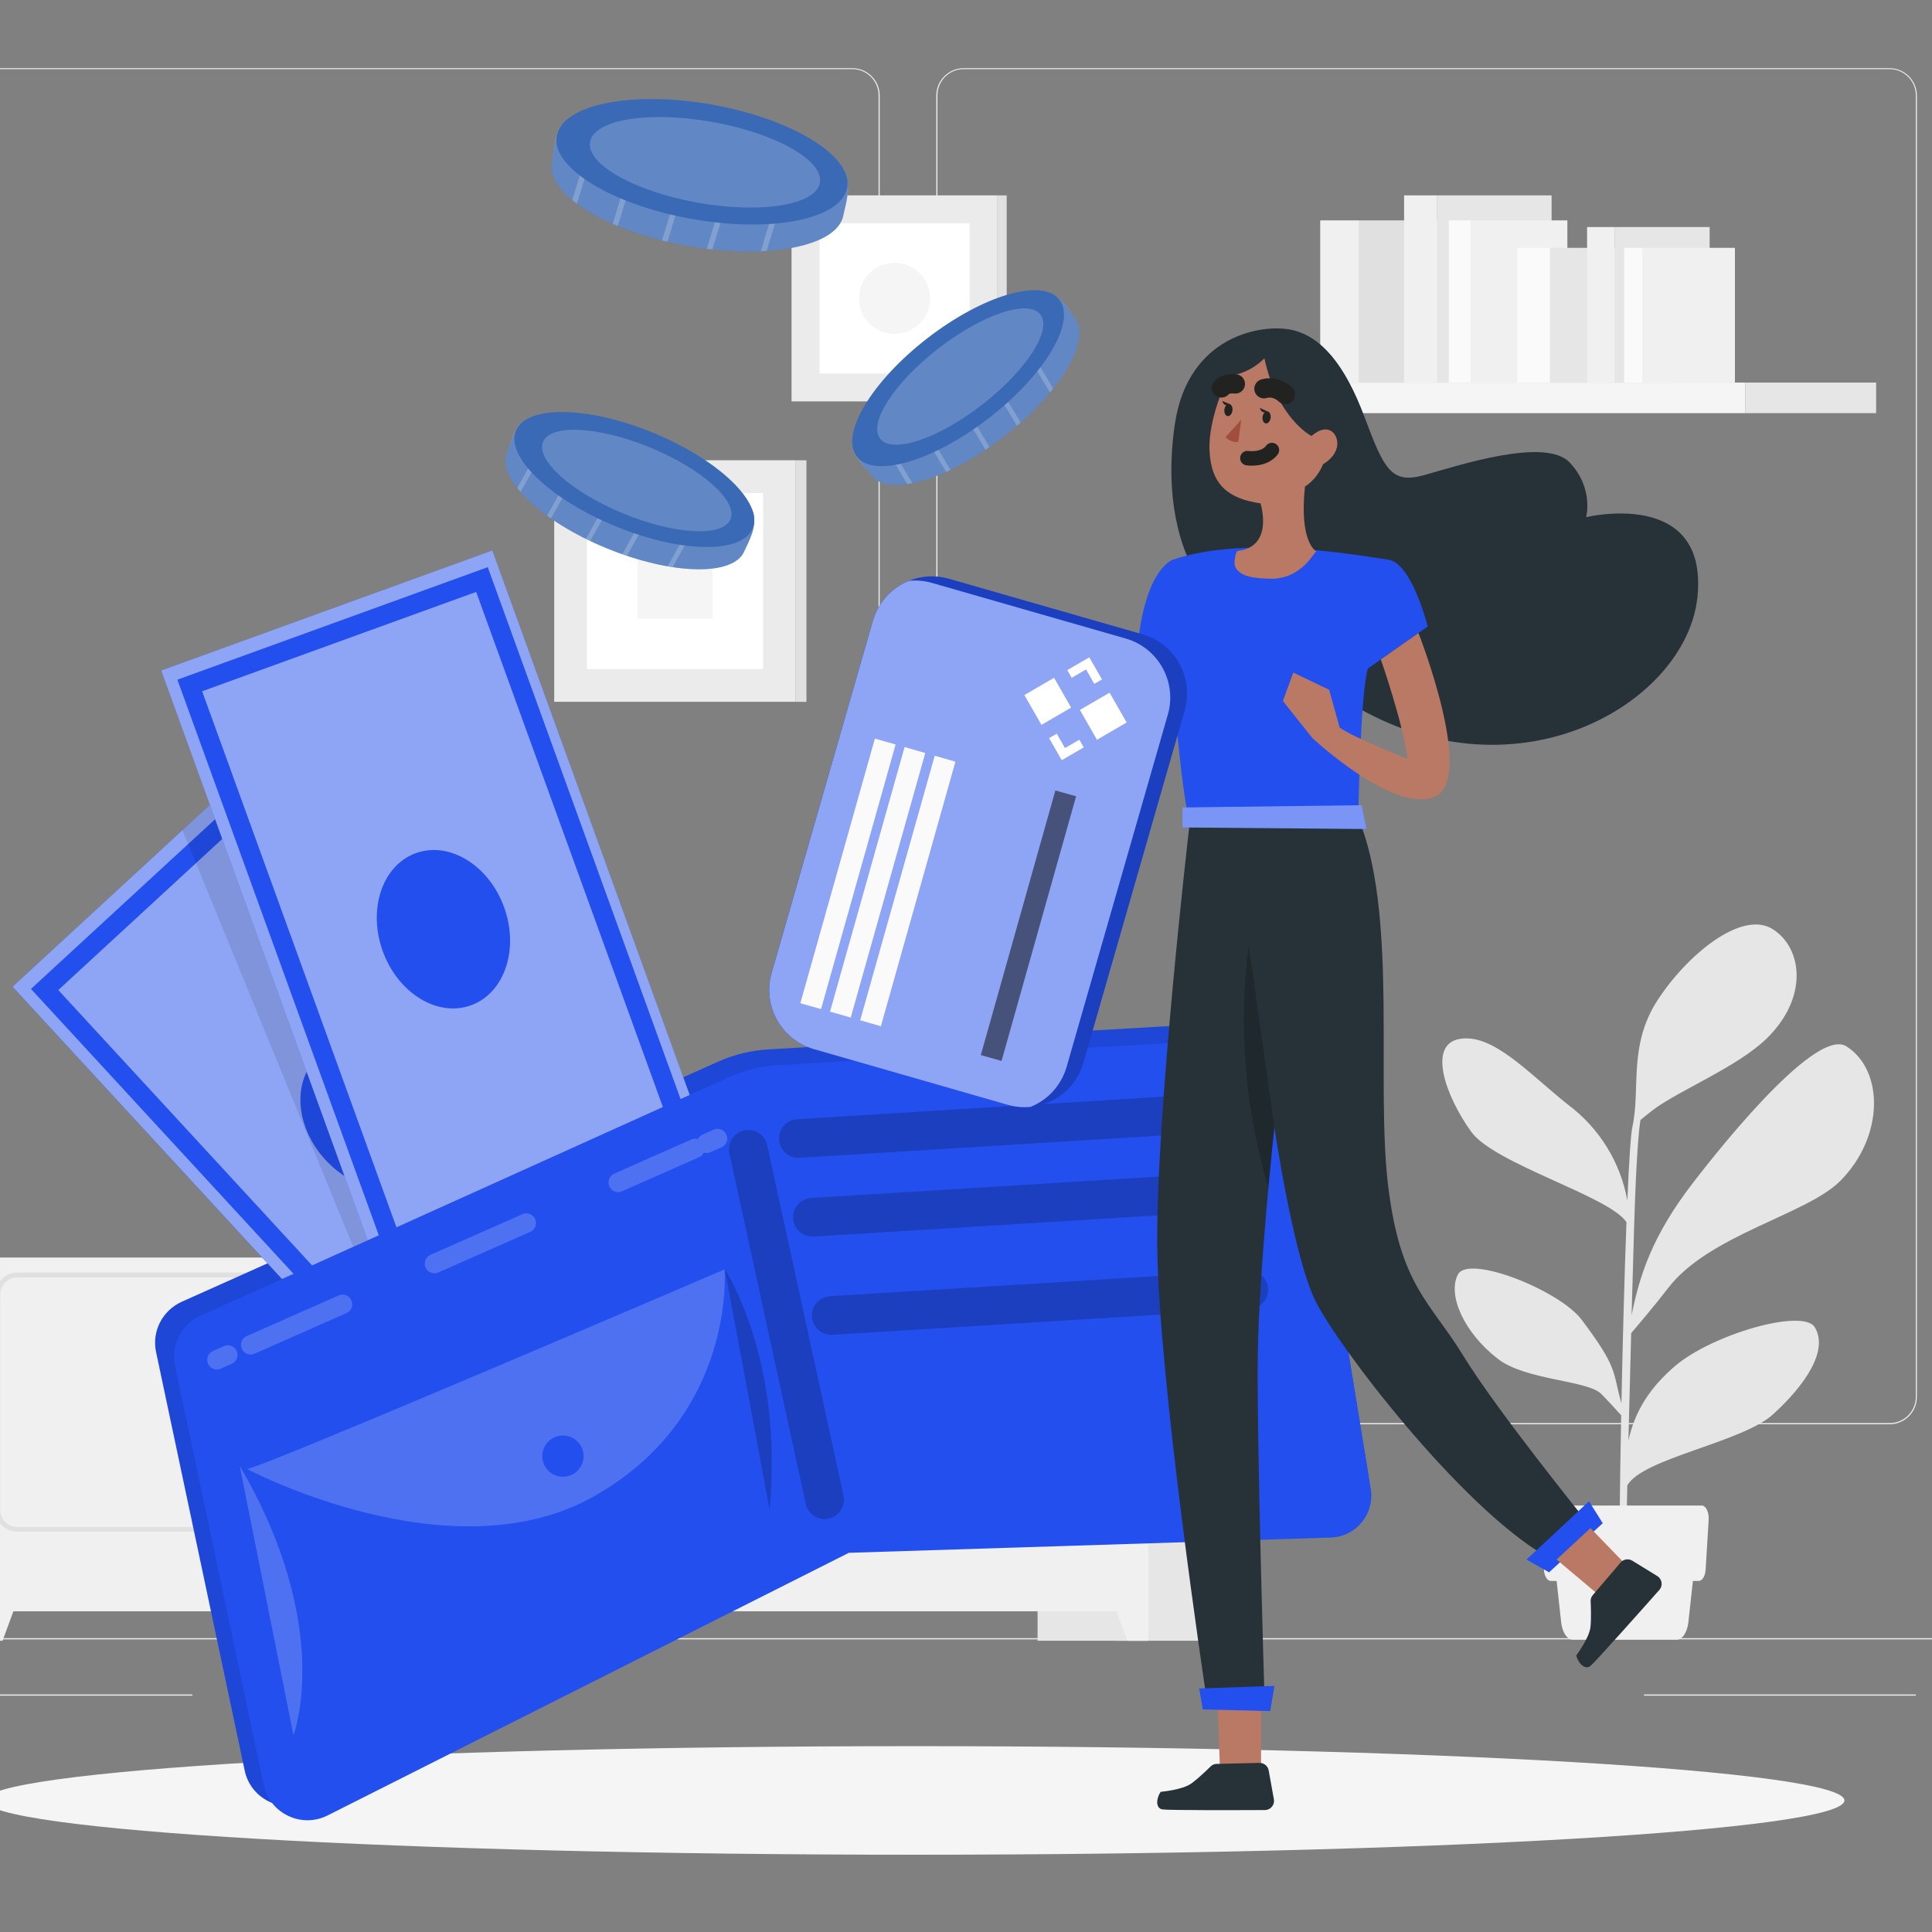 <svg width="100" height="100" viewBox="0 0 100 100" fill="none" xmlns="http://www.w3.org/2000/svg">
<rect x="0" y="0" width="100" height="100" fill="#808080" stroke="none"/>
<g clip-path="url(#clip0_234_26052)">
<path d="M109.395 84.791H-14.707V84.853H109.395V84.791Z" fill="#EBEBEB"/>
<path d="M28.287 86.374H22.533V86.437H28.287V86.374Z" fill="#EBEBEB"/>
<path d="M99.161 87.705H85.096V87.767H99.161V87.705Z" fill="#EBEBEB"/>
<path d="M9.962 87.705H-4.104V87.767H9.962V87.705Z" fill="#EBEBEB"/>
<path d="M44.118 73.721H-3.808C-4.59 73.72 -5.223 73.086 -5.223 72.304V4.934C-5.216 4.157 -4.585 3.531 -3.808 3.529H44.118C44.9 3.529 45.535 4.164 45.535 4.947V72.304C45.535 73.087 44.9 73.721 44.118 73.721ZM-3.808 3.579C-4.555 3.58 -5.161 4.187 -5.161 4.934V72.304C-5.161 73.052 -4.555 73.658 -3.808 73.659H44.118C44.866 73.658 45.471 73.052 45.473 72.304V4.934C45.471 4.186 44.866 3.58 44.118 3.579H-3.808Z" fill="#EBEBEB"/>
<path d="M97.806 73.721H49.878C49.096 73.72 48.462 73.086 48.461 72.304V4.934C48.469 4.157 49.101 3.531 49.878 3.529H97.806C98.582 3.532 99.212 4.158 99.219 4.934V72.304C99.219 73.085 98.587 73.719 97.806 73.721ZM49.878 3.579C49.13 3.58 48.525 4.186 48.523 4.934V72.304C48.524 73.052 49.13 73.658 49.878 73.659H97.806C98.554 73.658 99.16 73.052 99.162 72.304V4.934C99.16 4.186 98.554 3.58 97.806 3.579H49.878Z" fill="#EBEBEB"/>
<path d="M63.494 65.09H57.763V84.925H63.494V65.09Z" fill="#E6E6E6"/>
<path d="M59.436 65.09H53.705V84.925H59.436V65.09Z" fill="#E6E6E6"/>
<path d="M58.349 84.925H59.437V81.828H57.206L58.349 84.925Z" fill="#F0F0F0"/>
<path d="M30.628 65.09H24.896V84.925H30.628V65.09Z" fill="#E6E6E6"/>
<path d="M59.436 65.09H29.678V83.401H59.436V65.09Z" fill="#F0F0F0"/>
<path d="M57.584 79.281H45.929C45.303 79.28 44.796 78.773 44.795 78.148V67.001C44.796 66.376 45.303 65.869 45.929 65.867H57.582C58.208 65.868 58.714 66.375 58.716 67.001V78.148C58.714 78.772 58.209 79.279 57.584 79.281ZM45.929 66.121C45.442 66.121 45.047 66.514 45.046 67.001V78.148C45.041 78.635 45.432 79.035 45.919 79.04C45.922 79.04 45.925 79.04 45.929 79.04H57.582C58.069 79.044 58.468 78.652 58.472 78.165C58.472 78.159 58.472 78.153 58.472 78.148V67.001C58.471 66.514 58.076 66.121 57.589 66.121H45.929V66.121Z" fill="#E0E0E0"/>
<path d="M43.183 79.281H31.53C30.905 79.28 30.398 78.773 30.396 78.148V67.001C30.398 66.376 30.905 65.869 31.53 65.867H43.183C43.81 65.867 44.317 66.375 44.317 67.001V78.148C44.317 78.774 43.81 79.281 43.183 79.281ZM31.53 66.121C31.044 66.121 30.65 66.515 30.65 67.001V78.148C30.65 78.634 31.044 79.028 31.53 79.028H43.184C43.67 79.028 44.065 78.634 44.066 78.148V67.001C44.065 66.514 43.67 66.121 43.184 66.121H31.53Z" fill="#E0E0E0"/>
<path d="M42.102 69.391C41.498 69.393 41.006 68.903 41.005 68.299C41.004 67.694 41.493 67.202 42.097 67.201C42.702 67.2 43.194 67.689 43.195 68.294C43.195 68.296 43.195 68.297 43.195 68.299C43.194 68.902 42.705 69.39 42.102 69.391Z" fill="#FAFAFA"/>
<path d="M47.011 69.391C46.407 69.395 45.913 68.908 45.909 68.303C45.905 67.699 46.392 67.205 46.997 67.201C47.602 67.197 48.095 67.684 48.099 68.289C48.099 68.295 48.099 68.3 48.099 68.306C48.095 68.905 47.61 69.389 47.011 69.391Z" fill="#FAFAFA"/>
<path d="M30.766 84.925H29.678V81.828H31.909L30.766 84.925Z" fill="#F0F0F0"/>
<path d="M28.803 65.09H23.071V84.925H28.803V65.09Z" fill="#E6E6E6"/>
<path d="M27.715 84.925H28.802V81.828H26.571L27.715 84.925Z" fill="#F0F0F0"/>
<path d="M28.803 65.09H-0.956V83.401H28.803V65.09Z" fill="#F0F0F0"/>
<path d="M26.95 79.281H15.294C14.668 79.281 14.159 78.774 14.158 78.148V67.001C14.159 66.374 14.668 65.867 15.294 65.867H26.947C27.573 65.868 28.08 66.375 28.081 67.001V78.148C28.079 78.772 27.574 79.279 26.95 79.281ZM15.294 66.121C14.807 66.121 14.412 66.514 14.411 67.001V78.148C14.406 78.635 14.797 79.035 15.284 79.04C15.287 79.04 15.291 79.04 15.294 79.04H26.947C27.435 79.044 27.833 78.652 27.837 78.165C27.837 78.159 27.837 78.153 27.837 78.148V67.001C27.836 66.516 27.443 66.122 26.957 66.121H15.294V66.121Z" fill="#E0E0E0"/>
<path d="M12.55 79.281H0.896C0.27 79.281 -0.237 78.774 -0.237 78.148V67.001C-0.237 66.375 0.27 65.867 0.896 65.867H12.55C13.175 65.868 13.682 66.375 13.683 67.001V78.148C13.682 78.773 13.175 79.28 12.55 79.281ZM0.896 66.121C0.41 66.121 0.015 66.514 0.014 67.001V78.148C0.008 78.635 0.399 79.035 0.887 79.04C0.89 79.04 0.893 79.04 0.896 79.04H12.55C13.036 79.04 13.431 78.646 13.432 78.16V67.001C13.431 66.514 13.036 66.121 12.55 66.121H0.896V66.121Z" fill="#E0E0E0"/>
<path d="M11.469 69.391C10.864 69.393 10.373 68.903 10.371 68.299C10.37 67.694 10.859 67.202 11.464 67.201C12.069 67.2 12.56 67.689 12.561 68.294C12.561 68.296 12.561 68.297 12.561 68.299C12.561 68.902 12.072 69.391 11.469 69.391Z" fill="#FAFAFA"/>
<path d="M16.378 69.391C15.773 69.395 15.279 68.908 15.275 68.303C15.271 67.699 15.758 67.205 16.363 67.201C16.968 67.197 17.462 67.684 17.466 68.289C17.466 68.295 17.466 68.3 17.466 68.306C17.462 68.905 16.976 69.389 16.378 69.391Z" fill="#FAFAFA"/>
<path d="M0.132 84.925H-0.956V81.828H1.273L0.132 84.925Z" fill="#F0F0F0"/>
<path d="M51.633 10.112H40.97V20.776H51.633V10.112Z" fill="#EBEBEB"/>
<path d="M52.107 10.114H51.635V20.778H52.107V10.114Z" fill="#E0E0E0"/>
<path d="M50.19 11.558H42.416V19.332H50.19V11.558Z" fill="white"/>
<path d="M47.604 16.745C46.885 17.463 45.72 17.463 45.002 16.745C44.283 16.026 44.283 14.861 45.002 14.143C45.72 13.424 46.885 13.424 47.604 14.143C48.322 14.861 48.322 16.026 47.604 16.745Z" fill="#F5F5F5"/>
<path d="M41.188 23.822H28.686V36.325H41.188V23.822Z" fill="#EBEBEB"/>
<path d="M41.742 23.824H41.188V36.327H41.742V23.824Z" fill="#E0E0E0"/>
<path d="M39.495 25.518H30.381V34.632H39.495V25.518Z" fill="white"/>
<path d="M36.88 28.13H32.993V32.017H36.88V28.13Z" fill="#F5F5F5"/>
<path d="M97.108 19.802H90.339V21.384H97.108V19.802Z" fill="#E6E6E6"/>
<path d="M90.339 19.802H62.322V21.384H90.339V19.802Z" fill="#F5F5F5"/>
<path d="M78.244 11.407H70.356V19.803H78.244V11.407Z" fill="#E0E0E0"/>
<path d="M70.355 11.407H68.335V19.803H70.355V11.407Z" fill="#F0F0F0"/>
<path d="M80.31 10.112H74.386V19.802H80.31V10.112Z" fill="#E6E6E6"/>
<path d="M74.389 10.112H72.676V19.802H74.389V10.112Z" fill="#F0F0F0"/>
<path d="M81.127 11.407H76.132V19.803H81.127V11.407Z" fill="#F0F0F0"/>
<path d="M76.132 11.407H74.99V19.803H76.132V11.407Z" fill="#FAFAFA"/>
<path d="M86.772 12.828H80.22V19.803H86.772V12.828Z" fill="#E6E6E6"/>
<path d="M80.22 12.828H78.542V19.803H80.22V12.828Z" fill="#FAFAFA"/>
<path d="M88.49 11.752H83.568V19.802H88.49V11.752Z" fill="#E6E6E6"/>
<path d="M83.571 11.752H82.147V19.802H83.571V11.752Z" fill="#F0F0F0"/>
<path d="M89.8 12.828H85.019V19.803H89.8V12.828Z" fill="#F0F0F0"/>
<path d="M85.016 12.828H84.069V19.803H85.016V12.828Z" fill="#FAFAFA"/>
<path d="M86.335 66.678C88.455 63.907 93.501 62.877 95.246 61.13C97.53 58.839 97.518 55.401 95.574 54.161C93.885 53.083 88.287 60.373 87.657 61.186C85.486 63.986 84.859 66.065 84.451 68.077C84.497 66.367 84.543 64.794 84.579 63.584C84.697 59.628 84.844 58.356 84.912 57.966C85.153 57.773 85.423 57.551 85.582 57.433C86.938 56.422 89.941 55.218 91.444 53.752C93.637 51.607 93.282 49.041 91.743 48.086C90.136 47.087 87.293 49.449 85.783 51.788C84.273 54.128 84.919 56.371 84.497 58.301C84.408 58.682 84.316 60.13 84.232 62.139C83.875 60.16 82.781 58.391 81.171 57.187C79.091 55.527 77.297 53.508 75.584 53.769C73.871 54.029 74.802 56.702 76.148 58.578C77.354 60.25 83.31 61.917 84.186 63.26C84.082 65.981 83.99 69.428 83.925 72.639C83.455 70.982 83.778 70.842 81.856 68.297C80.712 66.787 76.023 64.92 75.466 65.962C74.909 67.004 75.755 68.96 77.526 70.333C78.954 71.44 82.109 71.438 82.854 72.125C83.025 72.284 83.59 72.9 83.913 73.254C83.836 77.171 83.802 80.63 83.841 81.81L84.147 81.822C84.132 81.518 84.168 79.526 84.229 76.887C84.998 75.483 90.177 74.663 91.776 73.203C93.45 71.677 94.651 69.894 93.935 68.7C93.337 67.704 88.629 69.057 86.699 70.707C85.423 71.805 84.644 72.977 84.287 74.552C84.33 72.755 84.381 70.825 84.429 69.004C84.813 68.555 85.698 67.508 86.335 66.678Z" fill="#E6E6E6"/>
<path d="M86.786 84.873H81.409C81.115 84.873 80.862 84.492 80.804 83.959L80.423 80.481H87.773L87.391 83.959C87.331 84.492 87.08 84.873 86.786 84.873Z" fill="#F0F0F0"/>
<path d="M87.927 81.829H80.268C80.085 81.829 79.93 81.576 79.911 81.238L79.754 78.667C79.73 78.271 79.897 77.926 80.111 77.926H88.083C88.298 77.926 88.464 78.271 88.44 78.667L88.283 81.238C88.264 81.576 88.11 81.829 87.927 81.829Z" fill="#F0F0F0"/>
<path d="M47.344 96C73.922 96 95.468 94.742 95.468 93.191C95.468 91.639 73.922 90.381 47.344 90.381C20.766 90.381 -0.78 91.639 -0.78 93.191C-0.78 94.742 20.766 96 47.344 96Z" fill="#F5F5F5"/>
<path d="M38.531 28.519C37.981 29.851 34.753 29.762 31.369 28.366C27.984 26.97 25.686 24.758 26.235 23.426C26.363 23.117 26.718 21.964 27.099 21.804C28.36 21.272 30.759 22.47 33.359 23.542C35.779 24.541 38.544 25.182 38.974 26.497C39.234 27.294 38.688 28.14 38.531 28.519Z" fill="#3A6AB5"/>
<path opacity="0.2" d="M38.974 26.497C39.18 27.542 38.727 28.042 38.53 28.519C38.328 29.011 37.762 29.308 36.96 29.418C36.863 29.434 36.762 29.444 36.657 29.452C36.12 29.492 35.496 29.46 34.817 29.356C34.73 29.345 34.643 29.328 34.555 29.313C33.891 29.198 33.181 29.015 32.448 28.771C32.369 28.745 32.289 28.716 32.21 28.687C31.932 28.59 31.65 28.484 31.368 28.367C31.088 28.252 30.816 28.129 30.55 28.002C30.473 27.967 30.398 27.929 30.323 27.893C29.657 27.562 29.051 27.204 28.518 26.835C28.448 26.788 28.382 26.738 28.315 26.693C27.76 26.289 27.293 25.872 26.94 25.465C26.879 25.396 26.823 25.329 26.769 25.26C26.234 24.583 26.024 23.939 26.235 23.427C26.372 23.095 26.672 21.965 27.097 21.803C27.523 21.643 28.07 21.665 28.704 21.8C28.786 21.818 28.87 21.837 28.956 21.859C30.209 22.176 31.761 22.883 33.357 23.542C35.24 24.319 37.467 25.125 38.556 26.056C38.624 26.112 38.685 26.171 38.744 26.23C38.833 26.318 38.908 26.406 38.974 26.497Z" fill="white"/>
<g opacity="0.2">
<path d="M29.072 21.652L28.957 21.859L26.941 25.465C26.88 25.396 26.823 25.329 26.77 25.26L28.705 21.8L28.855 21.532L29.072 21.652Z" fill="white"/>
</g>
<g opacity="0.2">
<path d="M30.595 23.12L28.519 26.835C28.448 26.788 28.383 26.739 28.315 26.693L30.381 22.998L30.595 23.12Z" fill="white"/>
</g>
<g opacity="0.2">
<path d="M34.414 25.254L32.448 28.771C32.369 28.745 32.289 28.716 32.209 28.687L34.197 25.132L34.414 25.254Z" fill="white"/>
</g>
<g opacity="0.2">
<path d="M32.639 24.262L30.549 28.002C30.473 27.967 30.398 27.929 30.323 27.893L32.422 24.14L32.639 24.262Z" fill="white"/>
</g>
<g opacity="0.2">
<path d="M36.731 25.934L34.816 29.356C34.729 29.345 34.643 29.329 34.555 29.313L36.513 25.812L36.731 25.934Z" fill="white"/>
</g>
<path d="M38.96 27.348C38.41 28.68 35.221 28.628 31.837 27.231C28.452 25.835 26.154 23.624 26.703 22.292C27.253 20.96 30.442 21.012 33.826 22.408C37.211 23.804 39.509 26.016 38.96 27.348Z" fill="#3A6AB5"/>
<path opacity="0.2" d="M37.809 26.873C37.42 27.814 34.934 27.681 32.256 26.576C29.577 25.471 27.721 23.813 28.109 22.872C28.497 21.93 30.983 22.063 33.662 23.168C36.34 24.273 38.197 25.932 37.809 26.873Z" fill="white"/>
<path d="M55.636 16.471C56.519 17.611 54.836 20.367 51.941 22.608C49.046 24.85 45.984 25.744 45.102 24.605C44.898 24.341 44.074 23.459 44.124 23.049C44.29 21.69 46.522 20.205 48.746 18.483C50.816 16.88 52.748 14.8 54.102 15.081C54.923 15.252 55.385 16.147 55.636 16.471Z" fill="#3A6AB5"/>
<path opacity="0.2" d="M54.103 15.08C55.112 15.422 55.321 16.064 55.636 16.471C55.962 16.892 55.939 17.53 55.636 18.281C55.601 18.373 55.559 18.466 55.514 18.56C55.281 19.047 54.944 19.572 54.515 20.109C54.462 20.18 54.406 20.246 54.348 20.315C53.918 20.834 53.406 21.359 52.83 21.873C52.768 21.929 52.703 21.984 52.639 22.039C52.416 22.231 52.183 22.423 51.942 22.609C51.703 22.795 51.461 22.971 51.218 23.138C51.15 23.187 51.08 23.233 51.011 23.28C50.393 23.694 49.781 24.041 49.196 24.32C49.12 24.357 49.044 24.39 48.971 24.425C48.345 24.706 47.751 24.904 47.222 25.007C47.132 25.027 47.045 25.041 46.959 25.054C46.106 25.181 45.443 25.043 45.103 24.605C44.883 24.321 44.053 23.499 44.123 23.05C44.196 22.601 44.488 22.137 44.921 21.654C44.976 21.592 45.035 21.528 45.097 21.465C45.995 20.536 47.38 19.541 48.746 18.484C50.356 17.237 52.163 15.706 53.513 15.223C53.595 15.193 53.676 15.169 53.757 15.148C53.878 15.115 53.992 15.092 54.103 15.08Z" fill="white"/>
<g opacity="0.2">
<path d="M44.973 21.262L45.096 21.465L47.222 25.007C47.132 25.026 47.045 25.041 46.959 25.054L44.92 21.654L44.762 21.39L44.973 21.262Z" fill="white"/>
</g>
<g opacity="0.2">
<path d="M47.006 20.67L49.195 24.32C49.119 24.357 49.044 24.39 48.971 24.425L46.792 20.796L47.006 20.67Z" fill="white"/>
</g>
<g opacity="0.2">
<path d="M50.757 18.418L52.83 21.873C52.768 21.929 52.703 21.984 52.638 22.039L50.543 18.546L50.757 18.418Z" fill="white"/>
</g>
<g opacity="0.2">
<path d="M49.012 19.465L51.217 23.138C51.149 23.187 51.078 23.234 51.01 23.28L48.798 19.593L49.012 19.465Z" fill="white"/>
</g>
<g opacity="0.2">
<path d="M52.498 16.747L54.514 20.11C54.462 20.18 54.405 20.247 54.347 20.316L52.284 16.875L52.498 16.747Z" fill="white"/>
</g>
<path d="M51.188 21.638C54.083 19.396 55.714 16.655 54.832 15.516C53.949 14.377 50.888 15.271 47.993 17.513C45.099 19.755 43.467 22.495 44.349 23.634C45.232 24.773 48.293 23.88 51.188 21.638Z" fill="#3A6AB5"/>
<path opacity="0.2" d="M53.85 16.279C54.473 17.084 53.121 19.174 50.831 20.949C48.54 22.723 46.178 23.508 45.554 22.703C44.931 21.898 46.282 19.808 48.573 18.034C50.864 16.26 53.226 15.474 53.85 16.279Z" fill="white"/>
<path d="M43.654 11.134C43.364 12.768 39.71 13.46 35.559 12.722C31.408 11.983 28.279 10.06 28.57 8.426C28.637 8.047 28.753 6.663 29.142 6.389C30.43 5.481 33.423 6.239 36.611 6.806C39.579 7.334 42.849 7.377 43.655 8.75C44.144 9.583 43.737 10.668 43.654 11.134Z" fill="#3A6AB5"/>
<path opacity="0.2" d="M43.657 8.749C44.145 9.875 43.759 10.549 43.655 11.133C43.548 11.736 42.984 12.21 42.109 12.531C42.004 12.573 41.892 12.609 41.777 12.643C41.181 12.82 40.472 12.938 39.682 12.987C39.582 12.997 39.481 12.999 39.377 13.004C38.602 13.038 37.758 13.007 36.874 12.912C36.779 12.902 36.682 12.889 36.585 12.876C36.249 12.835 35.905 12.785 35.56 12.722C35.217 12.662 34.88 12.591 34.549 12.514C34.455 12.493 34.36 12.469 34.268 12.447C33.437 12.239 32.668 11.984 31.977 11.7C31.886 11.663 31.8 11.624 31.714 11.589C30.99 11.271 30.362 10.918 29.865 10.546C29.779 10.484 29.699 10.422 29.622 10.358C28.855 9.728 28.46 9.055 28.571 8.426C28.644 8.019 28.704 6.675 29.142 6.388C29.581 6.103 30.203 5.994 30.949 5.99C31.045 5.99 31.145 5.991 31.247 5.994C32.734 6.043 34.654 6.457 36.612 6.806C38.921 7.217 41.624 7.576 43.079 8.356C43.169 8.402 43.252 8.453 43.332 8.506C43.454 8.584 43.56 8.664 43.657 8.749Z" fill="white"/>
<g opacity="0.2">
<path d="M31.324 5.734L31.246 5.995L29.864 10.547C29.778 10.485 29.698 10.423 29.621 10.358L30.948 5.991L31.051 5.652L31.324 5.734Z" fill="white"/>
</g>
<g opacity="0.2">
<path d="M33.4 7.011L31.977 11.7C31.886 11.664 31.8 11.625 31.713 11.59L33.128 6.925L33.4 7.011Z" fill="white"/>
</g>
<g opacity="0.2">
<path d="M38.221 8.473L36.873 12.913C36.778 12.902 36.681 12.89 36.584 12.877L37.947 8.389L38.221 8.473Z" fill="white"/>
</g>
<g opacity="0.2">
<path d="M35.98 7.793L34.549 12.514C34.454 12.493 34.36 12.469 34.268 12.447L35.706 7.709L35.98 7.793Z" fill="white"/>
</g>
<g opacity="0.2">
<path d="M40.995 8.668L39.682 12.988C39.581 12.997 39.48 13 39.377 13.004L40.72 8.584L40.995 8.668Z" fill="white"/>
</g>
<path d="M43.847 9.711C44.137 8.078 41.008 6.155 36.857 5.416C32.707 4.678 29.106 5.403 28.815 7.036C28.525 8.67 31.654 10.593 35.805 11.332C39.956 12.07 43.556 11.345 43.847 9.711Z" fill="#3A6AB5"/>
<path opacity="0.2" d="M42.438 9.46C42.232 10.614 39.403 11.075 36.118 10.491C32.833 9.906 30.337 8.496 30.542 7.342C30.747 6.188 33.577 5.726 36.862 6.311C40.147 6.896 42.643 8.305 42.438 9.46Z" fill="white"/>
<path d="M65.324 52.83L39.782 54.316C38.877 54.368 37.988 54.585 37.16 54.956L9.416 67.375C8.409 67.826 7.852 68.906 8.077 69.972L12.667 91.65C12.982 93.138 14.641 93.921 16.019 93.232L43.403 79.562L68.689 78.707C70.017 78.662 71.008 77.475 70.798 76.181L67.413 55.421C67.239 54.349 66.425 52.797 65.324 52.83Z" fill="#224FEE"/>
<path opacity="0.1" d="M65.324 52.83L39.782 54.316C38.877 54.368 37.988 54.585 37.16 54.956L9.416 67.375C8.409 67.826 7.852 68.906 8.077 69.972L12.667 91.65C12.982 93.138 14.641 93.921 16.019 93.232L43.403 79.562L68.689 78.707C70.017 78.662 71.008 77.475 70.798 76.181L67.413 55.421C67.239 54.349 66.425 52.797 65.324 52.83Z" fill="black"/>
<path d="M14.051 38.718L0.646 51.073L24.698 77.168L38.103 64.814L14.051 38.718Z" fill="#224FEE"/>
<path opacity="0.5" d="M38.107 64.812L24.702 77.166L0.65 51.072L9.447 42.964L14.055 38.715L14.824 39.548L38.107 64.812Z" fill="#FAFAFA"/>
<path d="M14.138 40.314L2.31 51.216L24.808 75.626L36.637 64.724L14.138 40.314Z" stroke="#224FEE" stroke-miterlimit="10"/>
<path d="M22.141 60.853C23.498 59.603 23.326 57.211 21.758 55.51C20.19 53.809 17.82 53.444 16.464 54.694C15.107 55.944 15.279 58.336 16.847 60.037C18.415 61.738 20.785 62.103 22.141 60.853Z" fill="#224FEE"/>
<path opacity="0.1" d="M24.558 66.577L19.795 68.222L9.445 42.964L14.053 38.715L14.822 39.548L24.558 66.577Z" fill="black"/>
<path d="M25.482 28.492L8.344 34.705L20.439 68.069L37.577 61.856L25.482 28.492Z" fill="#224FEE"/>
<path opacity="0.5" d="M25.482 28.492L8.344 34.705L20.439 68.069L37.577 61.856L25.482 28.492Z" fill="#FAFAFA"/>
<path d="M24.946 29.997L9.822 35.48L21.136 66.69L36.26 61.207L24.946 29.997Z" stroke="#224FEE" stroke-miterlimit="10"/>
<path d="M24.379 52.034C26.113 51.405 26.88 49.133 26.092 46.958C25.303 44.783 23.259 43.53 21.524 44.159C19.791 44.787 19.024 47.06 19.812 49.234C20.601 51.409 22.645 52.662 24.379 52.034Z" fill="#224FEE"/>
<path d="M65.491 53.711L40.298 55.13C39.405 55.181 38.529 55.395 37.714 55.763L10.377 68.105C9.385 68.553 8.838 69.631 9.063 70.696L13.647 92.376C13.962 93.864 15.6 94.651 16.958 93.966L43.936 80.373L68.877 79.584C70.187 79.543 71.162 78.358 70.951 77.065L67.558 56.307C67.383 55.234 66.577 53.681 65.491 53.711Z" fill="#224FEE"/>
<path opacity="0.2" d="M41.322 58.929L62.937 57.597" stroke="black" stroke-width="2" stroke-miterlimit="10" stroke-linecap="round" stroke-linejoin="round"/>
<path opacity="0.2" d="M38.733 59.488L42.683 77.626" stroke="black" stroke-width="2" stroke-miterlimit="10" stroke-linecap="round" stroke-linejoin="round"/>
<path opacity="0.2" d="M12.404 75.863L15.189 89.816C15.189 89.816 17.324 84.28 12.404 75.863Z" fill="#FAFAFA"/>
<path opacity="0.2" d="M12.771 76.027C12.866 76.282 37.505 65.703 37.505 65.703C37.505 65.703 38.129 73.307 30.714 77.466C23.299 81.625 12.771 76.027 12.771 76.027Z" fill="#FAFAFA"/>
<path d="M29.138 76.438C29.727 76.438 30.205 75.96 30.205 75.371C30.205 74.781 29.727 74.304 29.138 74.304C28.548 74.304 28.07 74.781 28.07 75.371C28.07 75.96 28.548 76.438 29.138 76.438Z" fill="#224FEE"/>
<path opacity="0.2" d="M37.518 65.703C37.518 65.703 40.574 70.3 39.834 78.135L37.518 65.703Z" fill="black"/>
<g opacity="0.2">
<path d="M11.226 70.383L11.793 70.132" stroke="#FAFAFA" stroke-linecap="round" stroke-linejoin="round"/>
<path d="M12.973 69.611L35.981 59.441" stroke="#FAFAFA" stroke-linecap="round" stroke-linejoin="round" stroke-dasharray="5.2 5.2"/>
<path d="M36.571 59.18L37.139 58.929" stroke="#FAFAFA" stroke-linecap="round" stroke-linejoin="round"/>
</g>
<path opacity="0.2" d="M42.048 63.006L63.663 61.674" stroke="black" stroke-width="2" stroke-miterlimit="10" stroke-linecap="round" stroke-linejoin="round"/>
<path opacity="0.2" d="M43.02 68.091L64.636 66.759" stroke="black" stroke-width="2" stroke-miterlimit="10" stroke-linecap="round" stroke-linejoin="round"/>
<path d="M59.898 31.962C59.898 31.962 59.354 37.754 57.203 38.253C55.052 38.752 53.234 37.856 53.234 37.856L51.485 36.511L50.631 39.486C50.631 39.486 51.564 40.755 53.512 39.875C53.512 39.875 56.984 41.406 58.907 39.875C60.83 38.345 61.445 34.153 61.445 34.153L59.898 31.962Z" fill="#B97964"/>
<path d="M61.627 29.158C61.627 29.158 60.126 26.599 60.809 21.959C61.491 17.319 65.38 16.739 66.882 17.08C68.383 17.421 69.611 18.859 70.634 21.603C71.658 24.347 72.033 25.064 73.739 24.586C75.445 24.108 79.982 22.607 81.245 23.938C82.507 25.268 82.097 26.769 82.097 26.769C82.097 26.769 88.409 25.234 87.863 30.863C87.317 36.492 78.208 41.746 69.543 36.185C60.877 30.625 61.627 29.158 61.627 29.158Z" fill="#263238"/>
<path d="M61.557 42.782C61.557 42.782 59.842 57.533 59.899 64.452C59.956 71.37 62.415 87.665 62.415 87.665H65.445C65.445 87.665 65.045 74.629 65.102 70.169C65.159 65.709 65.96 58.334 65.96 58.334C65.96 58.334 66.931 64.966 68.075 67.311C69.218 69.655 75.565 77.945 79.968 80.518L82.026 78.632C82.026 78.632 77.452 72.971 75.737 70.169C74.021 67.368 72.477 66.567 71.848 61.364C71.219 56.161 72.306 47.813 70.476 42.782H61.557Z" fill="#263238"/>
<path opacity="0.2" d="M65.96 58.334L64.642 48.984C64.642 48.984 63.602 54.605 65.651 61.468L65.96 58.334Z" fill="black"/>
<path d="M63.036 88.497L63.138 91.394L65.17 91.563L65.272 91.292V88.293L63.036 88.497Z" fill="#B97964"/>
<path d="M62.07 87.396L62.257 88.48L65.746 88.565L65.966 87.26L62.07 87.396Z" fill="#224FEE"/>
<path d="M79.011 80.722L82.246 77.706L82.958 78.841L80.18 81.382L79.011 80.722Z" fill="#224FEE"/>
<path d="M80.569 80.721L82.704 82.517L84.076 80.908L82.322 79.095L80.569 80.721Z" fill="#B97964"/>
<path d="M84.49 80.782L85.781 81.577C86.032 81.732 86.083 82.075 85.887 82.295C84.95 83.351 82.561 86.036 82.323 86.227C82.026 86.464 81.671 86.058 81.586 85.685C81.586 85.685 82.263 84.787 82.323 84.211C82.367 83.787 82.346 83.171 82.332 82.875C82.327 82.763 82.365 82.654 82.437 82.569L83.88 80.878C84.032 80.7 84.291 80.659 84.49 80.782Z" fill="#263238"/>
<path d="M65.667 91.637L65.936 93.13C65.988 93.42 65.766 93.687 65.471 93.688C64.059 93.694 60.465 93.705 60.165 93.654C59.79 93.591 59.856 93.055 60.077 92.744C60.077 92.744 61.198 92.65 61.667 92.31C62.011 92.06 62.457 91.633 62.668 91.425C62.748 91.347 62.854 91.303 62.966 91.3L65.189 91.247C65.423 91.242 65.626 91.407 65.667 91.637Z" fill="#263238"/>
<path d="M70.801 34.602L73.899 32.427C73.899 32.427 73.075 29.132 71.856 28.967C70.637 28.802 64.573 27.649 60.718 28.967C60.718 28.967 59.334 29.362 58.905 33.251L60.553 33.778C60.553 33.778 61.146 41.061 61.508 42.181H70.307C70.307 42.181 70.406 35.92 70.801 34.602Z" fill="#224FEE"/>
<path d="M71.471 34.133C71.471 34.133 72.643 37.484 72.853 39.285C72.853 39.285 70.062 38.174 69.342 37.664L68.798 35.703L66.941 34.813L66.402 36.283L67.931 38.204C67.931 38.204 72.132 42.135 74.263 41.235C76.394 40.335 73.42 32.764 73.42 32.764L71.471 34.133Z" fill="#B97964"/>
<path d="M63.589 19.46C63.589 19.46 62.516 21.606 62.606 23.349C62.695 25.093 63.567 25.808 65.243 26.054C65.243 26.054 65.959 28.289 64.081 28.512C63.938 28.529 63.887 29.099 63.899 29.19C63.948 29.553 64.307 29.751 64.632 29.836C64.98 29.927 65.35 29.943 65.708 29.955C66.512 29.981 67.174 29.656 67.71 29.064C67.751 29.018 68.127 28.535 68.127 28.535C68.127 28.535 67.232 28.091 67.546 25.182C67.546 25.182 68.149 24.847 68.485 24.02C68.485 24.02 69.066 23.729 69.2 23.148C69.334 22.567 68.82 21.763 67.881 22.567C67.881 22.567 66.115 21.673 65.445 18.544C65.445 18.544 64.752 19.326 63.589 19.46Z" fill="#B97964"/>
<path d="M64.094 22.875L64.246 21.727L63.434 22.627C63.434 22.627 63.692 22.923 64.094 22.875Z" fill="#A24E3F"/>
<path d="M64.565 23.714C64.565 23.714 65.422 23.845 65.834 23.295" stroke="#222221" stroke-width="0.75" stroke-miterlimit="10" stroke-linecap="round" stroke-linejoin="round"/>
<path d="M65.423 20.121C65.423 20.121 65.968 19.91 66.532 20.417" stroke="#222221" stroke-miterlimit="10" stroke-linecap="round" stroke-linejoin="round"/>
<path d="M63.941 19.872C63.941 19.872 63.453 19.795 63.224 20.077" stroke="#222221" stroke-miterlimit="10" stroke-linecap="round" stroke-linejoin="round"/>
<path d="M65.767 21.63C65.745 21.803 65.633 21.931 65.518 21.916C65.403 21.901 65.328 21.749 65.351 21.576C65.373 21.403 65.485 21.275 65.6 21.29C65.715 21.305 65.79 21.457 65.767 21.63Z" fill="#222221"/>
<path d="M63.791 21.25C63.768 21.423 63.657 21.551 63.542 21.536C63.426 21.521 63.352 21.369 63.374 21.196C63.397 21.023 63.508 20.895 63.623 20.91C63.738 20.925 63.813 21.077 63.791 21.25Z" fill="#222221"/>
<path d="M65.6 21.29L65.208 21.119C65.208 21.119 65.289 21.473 65.6 21.29Z" fill="#222221"/>
<path d="M63.655 20.923L63.264 20.752C63.264 20.752 63.344 21.105 63.655 20.923Z" fill="#222221"/>
<path d="M61.203 41.794V42.829L70.732 42.909L70.478 41.677L61.203 41.794Z" fill="#224FEE"/>
<path opacity="0.4" d="M61.203 41.794V42.829L70.732 42.909L70.478 41.677L61.203 41.794Z" fill="white"/>
<path d="M61.319 36.77L56.079 55.005C55.709 56.294 54.596 57.167 53.343 57.291C52.953 57.33 52.549 57.297 52.147 57.182L42.118 54.3C40.432 53.814 39.457 52.054 39.94 50.368L45.183 32.131C45.464 31.155 46.171 30.417 47.047 30.063C47.681 29.806 48.404 29.751 49.115 29.956L59.144 32.835C60.83 33.322 61.804 35.082 61.319 36.77Z" fill="#224FEE"/>
<path opacity="0.2" d="M61.319 36.77L56.079 55.005C55.709 56.294 54.596 57.167 53.343 57.291C52.953 57.33 52.549 57.297 52.147 57.182L42.118 54.3C40.432 53.814 39.457 52.054 39.94 50.368L45.183 32.131C45.464 31.155 46.171 30.417 47.047 30.063C47.681 29.806 48.404 29.751 49.115 29.956L59.144 32.835C60.83 33.322 61.804 35.082 61.319 36.77Z" fill="black"/>
<path d="M60.447 36.987L55.207 55.222C54.925 56.2 54.217 56.939 53.343 57.292C52.953 57.33 52.549 57.297 52.147 57.182L42.118 54.3C40.432 53.814 39.457 52.054 39.94 50.368L45.183 32.131C45.464 31.155 46.171 30.417 47.047 30.064C47.437 30.026 47.841 30.058 48.243 30.173L58.272 33.052C59.958 33.538 60.932 35.299 60.447 36.987Z" fill="#224FEE"/>
<path opacity="0.5" d="M60.447 36.987L55.207 55.222C54.925 56.2 54.217 56.939 53.343 57.292C52.953 57.33 52.549 57.297 52.147 57.182L42.118 54.3C40.432 53.814 39.457 52.054 39.94 50.368L45.183 32.131C45.464 31.155 46.171 30.417 47.047 30.064C47.437 30.026 47.841 30.058 48.243 30.173L58.272 33.052C59.958 33.538 60.932 35.299 60.447 36.987Z" fill="#FAFAFA"/>
<path d="M56.382 34.023L57.038 35.167L56.641 35.397L56.213 34.652L55.471 35.083L55.242 34.686L56.382 34.023Z" fill="white"/>
<path d="M55.867 38.288L56.096 38.685L54.955 39.348L54.3 38.204L54.697 37.974L55.123 38.719L55.867 38.288Z" fill="white"/>
<path d="M54.558 35.083L55.442 36.625L53.906 37.519L53.021 35.976L54.558 35.083Z" fill="white"/>
<path d="M57.432 35.853L58.316 37.395L56.779 38.289L55.895 36.746L57.432 35.853Z" fill="white"/>
<path d="M46.357 38.533L45.284 38.23L41.425 51.928L42.498 52.23L46.357 38.533Z" fill="#FAFAFA"/>
<path d="M44.034 52.67L42.962 52.362L46.821 38.667L47.892 38.975L44.034 52.67Z" fill="#FAFAFA"/>
<path d="M45.594 53.118L44.523 52.81L48.381 39.115L49.453 39.423L45.594 53.118Z" fill="#FAFAFA"/>
<path opacity="0.5" d="M55.699 41.216L54.626 40.914L50.767 54.611L51.84 54.913L55.699 41.216Z" fill="black"/>
</g>
<defs>
<clipPath id="clip0_234_26052">
<rect width="100" height="100" fill="white"/>
</clipPath>
</defs>
</svg>
